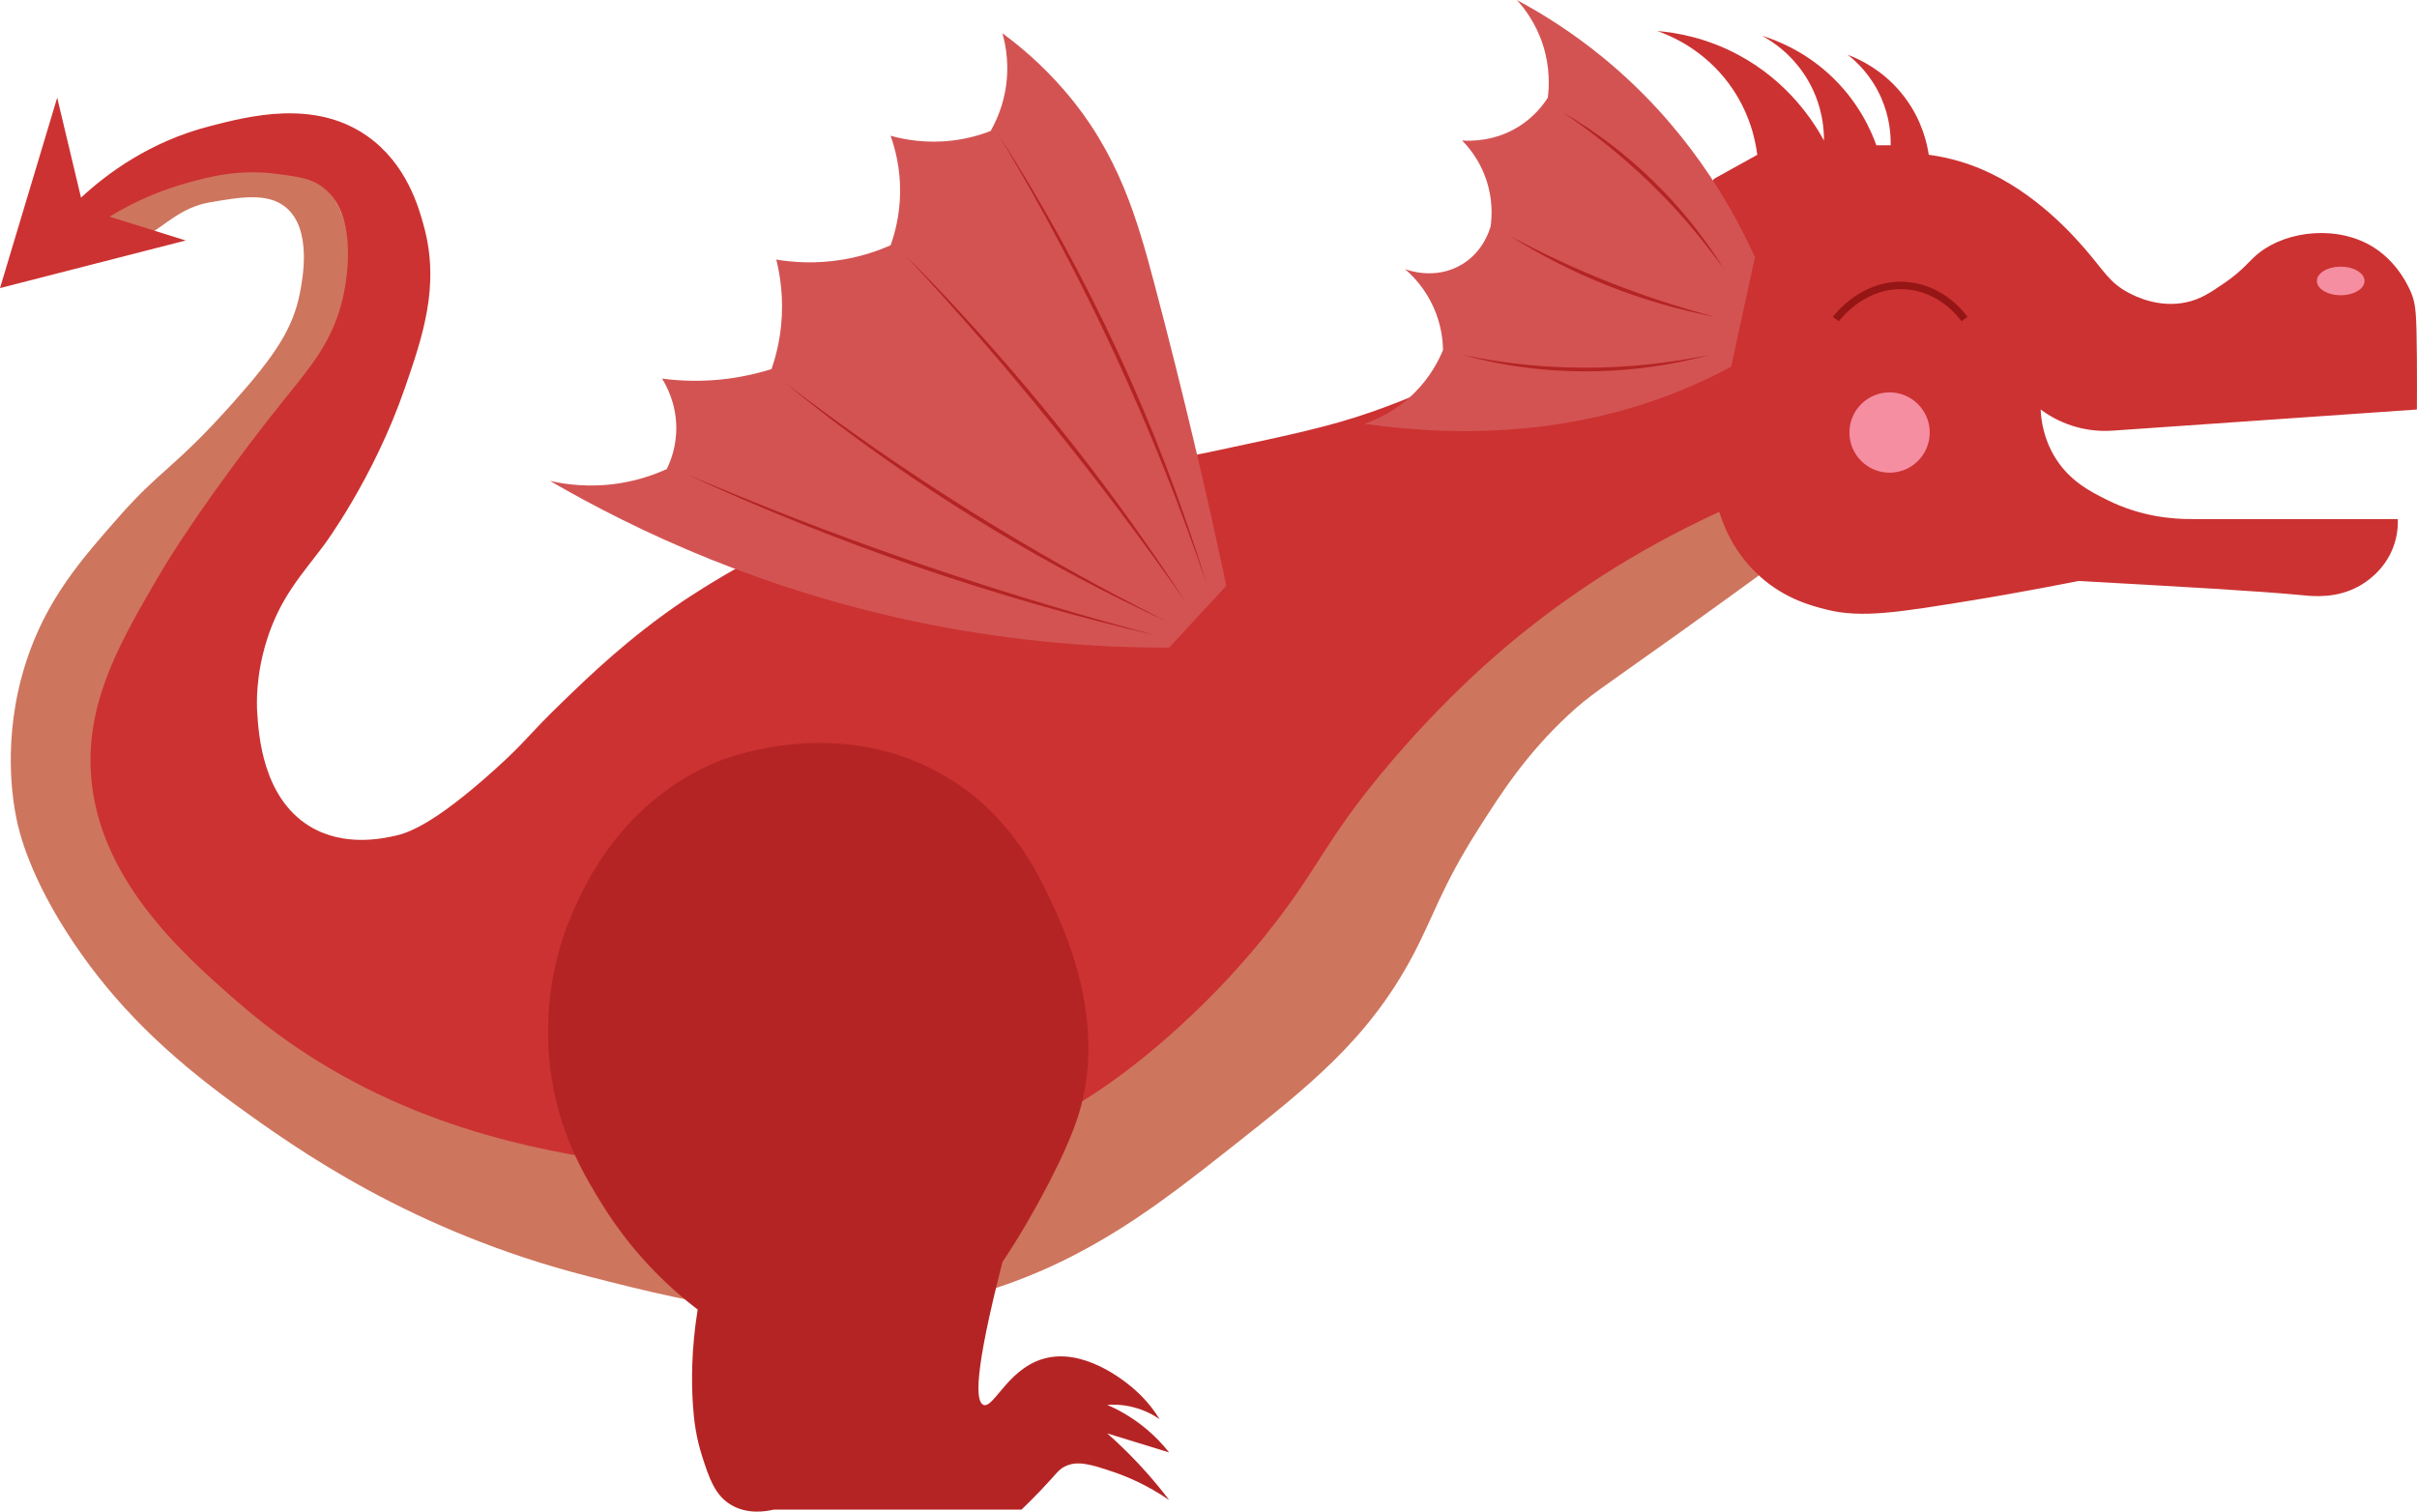 <?xml version="1.0" encoding="UTF-8"?>
<svg id="Calque_2" data-name="Calque 2" xmlns="http://www.w3.org/2000/svg" viewBox="0 0 655.5 409.98">
  <defs>
    <style>
      .cls-1 {
        fill: #f58ea1;
      }

      .cls-2 {
        fill: #ce755d;
      }

      .cls-3 {
        fill: #d35353;
      }

      .cls-4 {
        fill: #b52424;
      }

      .cls-5 {
        fill: #cc3232;
      }

      .cls-6 {
        fill: none;
        stroke: #961515;
        stroke-miterlimit: 10;
        stroke-width: 2px;
      }
    </style>
  </defs>
  <g id="Calque_1-2" data-name="Calque 1">
    <g>
      <path class="cls-2" d="M40.68,63.29c-3.01-.86-9.9-3.01-12.92-3.87,2.76-1.39,9.31-5.85,14.21-7.75,7.38-2.86,14.96-4.51,24.54-5.17,8.56-.59,14.2-.98,19.37,2.58,9.49,6.54,9.11,20.68,9.04,23.25-.29,10.69-5.44,19.83-7.75,23.25-17.45,25.84-30.15,37.05-37.46,51.66-5.17,10.33-25.7,31.53-23.25,60.7,2.75,32.83,27.49,54.01,32.29,58.12,7.33,6.28,13.96,9.95,28.41,16.79,37.42,17.7,56.13,26.56,74.91,31,12.04,2.85,79.94,17.55,136.91-19.37,29.32-19.01,46.5-45.2,46.5-45.21,12.1-17.16,13.59-24.76,28.41-41.33,3.78-4.22,12.42-16.16,34.87-34.87,16.32-13.6,23.23-17.69,33.58-23.25,9.77-5.25,18.46-9.71,24.54-11.62,3.01,4.74,8.61,12.05,11.62,16.79-5.1,3.72-13.2,9.61-23.25,16.79-21.52,15.37-24.04,16.7-29.71,21.96-11.53,10.69-18.25,21.1-24.54,31-10.3,16.19-12.16,23.83-18.08,34.87-12.03,22.44-28.03,35.05-49.08,51.66-19.08,15.05-38.1,30.06-65.87,38.75-41.99,13.14-78.38,3.83-108.49-3.87-47.73-12.21-78.79-34.31-95.58-46.5-18.87-13.7-32.71-27.24-43.91-43.91-11.96-17.8-14.76-30.02-15.5-33.58-.86-4.13-4.17-21.76,2.58-42.62,5.52-17.06,15.05-27.88,25.19-39.39,11.49-13.05,14.94-12.99,31-31,11.58-12.98,16.24-20.25,18.08-29.71.72-3.69,3.39-17.33-3.87-23.25-4.92-4.01-12.28-2.74-20.67-1.29-7.64,1.32-12.31,6.44-16.14,8.4Z"/>
      <path class="cls-5" d="M477.24,156.28c6.74,6.07,13.84,7.97,18.08,9.04,9.52,2.42,19.69.74,40.04-2.58,12.93-2.11,28.38-5.16,28.41-5.17,27.68,1.56,48.55,2.69,60.7,3.87,2.82.28,9.33.96,15.5-2.58,1.37-.78,6.55-3.87,9.04-10.33,1.21-3.14,1.35-5.96,1.29-7.75h-55.54c-5.77.07-14.34-.73-23.25-5.17-4.53-2.26-10.24-5.1-14.21-11.62-3.07-5.04-3.73-10.02-3.87-12.92.17.12.34.24.51.36,5.51,3.94,12.23,5.84,18.99,5.37,27.51-1.91,55.02-3.82,82.54-5.73.03-3.66.04-8.5,0-14.21-.09-11.82-.32-14.07-1.29-16.79-.26-.72-3.09-8.3-10.33-12.92-9.66-6.15-23.29-4.65-31,1.29-3.06,2.36-4.14,4.61-9.69,8.4-3.69,2.52-6.37,4.34-10.33,5.17-7.45,1.55-13.72-1.65-15.5-2.58-5.2-2.74-6.65-5.85-11.62-11.62-3.32-3.86-13.77-15.78-28.41-21.96-5.8-2.45-10.93-3.43-14.21-3.87-.47-3.13-1.84-9.33-6.46-15.5-5.53-7.4-12.52-10.5-15.5-11.62,2.18,1.71,6.31,5.44,9.04,11.62,2.38,5.39,2.64,10.22,2.58,12.92h-3.87c-1.48-4.13-5-12.18-12.92-19.37-6.89-6.26-14.01-9.07-18.08-10.33,2.59,1.42,8.75,5.23,12.92,12.92,3.52,6.48,3.89,12.54,3.87,15.5-2.67-4.9-9.57-15.93-23.25-23.25-8.71-4.66-16.83-6.03-21.96-6.46,3.53,1.24,12.45,4.9,19.37,14.21,5.78,7.78,7.28,15.62,7.75,19.37-.07.04-5.77,3.2-5.84,3.24-.07.04-5.71,3.17-5.78,3.21-18.98,20.96-49.24,48.02-92.99,63.29-11.18,3.9-21.23,6.05-41.33,10.33-55.13,11.76-92.96,12.03-126.57,29.71-10.24,5.39-19.37,11.62-19.37,11.62-14.24,9.72-24.41,19.49-32.29,27.12-9.83,9.52-9.48,10.32-18.08,18.08-17.12,15.46-24.15,17.42-27.12,18.08-3.41.76-13.94,3.1-23.25-2.58-12.79-7.81-13.84-25.02-14.21-31-.11-1.77-.49-9.54,2.58-19.37,3.67-11.76,9.64-17.99,15.5-25.83,0,0,13.46-18.01,21.96-42.62,4.82-13.97,9.58-27.75,5.17-43.91-1.36-4.99-4.64-16.99-15.5-24.54-14.26-9.91-31.85-5.37-42.62-2.58-16.07,4.15-27.66,12.68-34.87,19.37-2.15-9.04-4.31-18.08-6.46-27.12C10.33,43.7,5.17,60.92,0,78.14c16.79-4.31,33.58-8.61,50.37-12.92-6.89-2.15-13.78-4.31-20.67-6.46,8.13-4.95,15.49-7.58,20.67-9.04,5.99-1.69,14.19-3.92,24.54-2.58,6.18.8,9.67,1.25,12.92,3.87,10.04,8.12,5.71,27.28,5.17,29.71-2.63,11.66-8.76,18.75-15.5,27.12-13.19,16.39-27.14,35.78-34.87,49.08-9.44,16.24-18.43,31.71-18.08,50.37.57,30.15,25.21,51.64,40.04,64.58,36.34,31.69,76.92,39.05,98.16,42.62,25.86,4.35,85.09,14.32,134.32-18.08,12.73-8.38,32.15-24.43,49.08-46.5,11.65-15.18,13.56-22.05,28.41-40.04,16.86-20.42,32.39-33.35,37.46-37.46,12.21-9.91,30.2-22.58,54.25-33.58,1.16,3.77,4.01,11.16,10.98,17.44Z"/>
      <path class="cls-4" d="M266.71,381.01c-2.1-.83-2.67-8.17,5.17-38.75,1.61-2.41,3.9-5.94,6.46-10.33,1.66-2.85,10.61-18.18,14.21-29.71,7.67-24.57-3.54-49.15-6.46-55.54-4.23-9.26-11.63-25.5-29.71-36.16-28.94-17.08-59.7-4.83-62-3.87-25.65,10.71-35.72,33.27-38.75,40.04-8.28,18.55-7.31,35.37-6.46,42.62,2.07,17.65,9.44,29.79,14.21,37.46,8.71,14.01,18.93,23.13,25.83,28.41-1.75,10.85-1.69,19.71-1.29,25.83.27,4.09.81,8.76,2.58,14.21,1.85,5.67,3.36,10.3,7.75,12.92,4.45,2.65,9.46,1.81,11.62,1.29h67.16c1.17-1.11,3-2.89,5.17-5.17,4.4-4.61,4.78-5.58,6.46-6.46,3.43-1.81,7.25-.6,12.92,1.29,3.87,1.29,9.4,3.57,15.5,7.75-1.75-2.3-3.68-4.68-5.81-7.1-3.73-4.23-7.46-7.87-10.98-10.98,5.6,1.72,11.19,3.44,16.79,5.17-1.67-2.1-3.99-4.64-7.1-7.1-3.57-2.83-7.01-4.64-9.69-5.81,1.7-.12,4.21-.1,7.1.65,3.23.83,5.62,2.21,7.1,3.23-1.26-2.03-3.32-4.91-6.46-7.75-1.68-1.52-12.38-10.88-23.25-9.04-11.03,1.87-15.15,14.07-18.08,12.92Z"/>
      <path class="cls-3" d="M271.88,9.04c4.45,3.26,10.6,8.32,16.79,15.5,14.74,17.11,19.72,34.72,24.54,52.95,8,30.27,14.33,57.54,19.37,81.37-5.17,5.6-10.33,11.19-15.5,16.79-18.78.04-41.14-1.5-65.87-6.46-43.97-8.82-78.43-25.05-102.03-38.75,4.21.95,10.83,1.88,18.73.65,5.35-.84,9.72-2.42,12.92-3.87,1.01-2.06,2.69-6.19,2.58-11.62-.13-6.35-2.64-10.95-3.87-12.92,4.75.63,10.95.95,18.08,0,4.44-.59,8.34-1.55,11.62-2.58,1.07-3.09,2.1-7.01,2.58-11.62.78-7.53-.23-13.83-1.29-18.08,4.32.72,10.64,1.25,18.08,0,5.27-.89,9.63-2.43,12.92-3.87,1.15-3.21,2.49-8.12,2.58-14.21.1-6.74-1.38-12.13-2.58-15.5,3.75,1.04,9.66,2.15,16.79,1.29,4.16-.5,7.65-1.54,10.33-2.58,1.36-2.38,2.99-5.88,3.87-10.33,1.41-7.07.25-12.95-.65-16.14Z"/>
      <path class="cls-3" d="M411.37,0c7.24,3.87,15.19,8.92,23.25,15.5,22.53,18.41,34.81,39.89,41.33,54.25-2.15,9.9-4.31,19.8-6.46,29.71-2.5,1.35-5.08,2.64-7.75,3.87-32.14,14.86-65.03,15.39-91.7,11.62,3.01-1.02,8.46-3.32,13.56-8.4,4.33-4.31,6.6-8.82,7.75-11.62-.04-2.53-.43-6.84-2.58-11.62-2.38-5.29-5.77-8.64-7.75-10.33.92.35,8.36,3.04,15.5-1.29,5.67-3.44,7.38-9.02,7.75-10.33.34-2.46.67-7.31-1.29-12.92-1.81-5.18-4.74-8.6-6.46-10.33,2.46.16,9,.25,15.5-3.87,4.05-2.57,6.47-5.74,7.75-7.75.36-2.84.66-8.09-1.29-14.21-1.93-6.07-5.17-10.16-7.1-12.27Z"/>
      <ellipse class="cls-1" cx="634.81" cy="76.2" rx="6.46" ry="3.87"/>
      <path class="cls-6" d="M497.9,86.54c.36-.5,7.59-10.1,19.37-9.04,9.48.85,14.73,7.96,15.5,9.04"/>
      <path class="cls-4" d="M270.58,36.16c24.43,38.03,43.62,79.47,56.83,122.7-14.49-42.79-33.56-83.98-56.83-122.7h0Z"/>
      <path class="cls-4" d="M321.6,163.38c-23.15-33.18-48.61-64.69-76.2-94.28,3.59,3.56,7.1,7.21,10.59,10.87,24.27,25.79,46.36,53.68,65.61,83.41h0Z"/>
      <path class="cls-4" d="M316.44,168.55c-32.39-14.86-63.04-33.48-91.37-55.08-4.03-3.11-8.03-6.26-11.95-9.5,32.33,24.72,66.94,46.35,103.33,64.58h0Z"/>
      <path class="cls-4" d="M313.85,172.43c-43.96-10.21-86.91-24.95-127.87-43.91,5.2,2.19,10.4,4.38,15.63,6.48,36.54,14.93,74.09,27.32,112.24,37.43h0Z"/>
      <path class="cls-4" d="M423.64,30.35c17.83,10.29,33.09,25.11,43.91,42.62-1.52-2.07-3.04-4.15-4.64-6.15-11-14.2-24.38-26.45-39.28-36.47h0Z"/>
      <path class="cls-4" d="M409.43,63.93c17.55,9.53,36.21,16.9,55.54,21.96-19.65-3.74-38.64-11.24-55.54-21.96h0Z"/>
      <path class="cls-4" d="M396.51,96.22c22.09,4.69,45.06,4.66,67.16,0-2.72.77-5.48,1.4-8.25,1.99-19.43,3.87-39.81,3.32-58.91-1.99h0Z"/>
      <circle class="cls-1" cx="512.46" cy="117.31" r="10.89"/>
    </g>
  </g>
</svg>